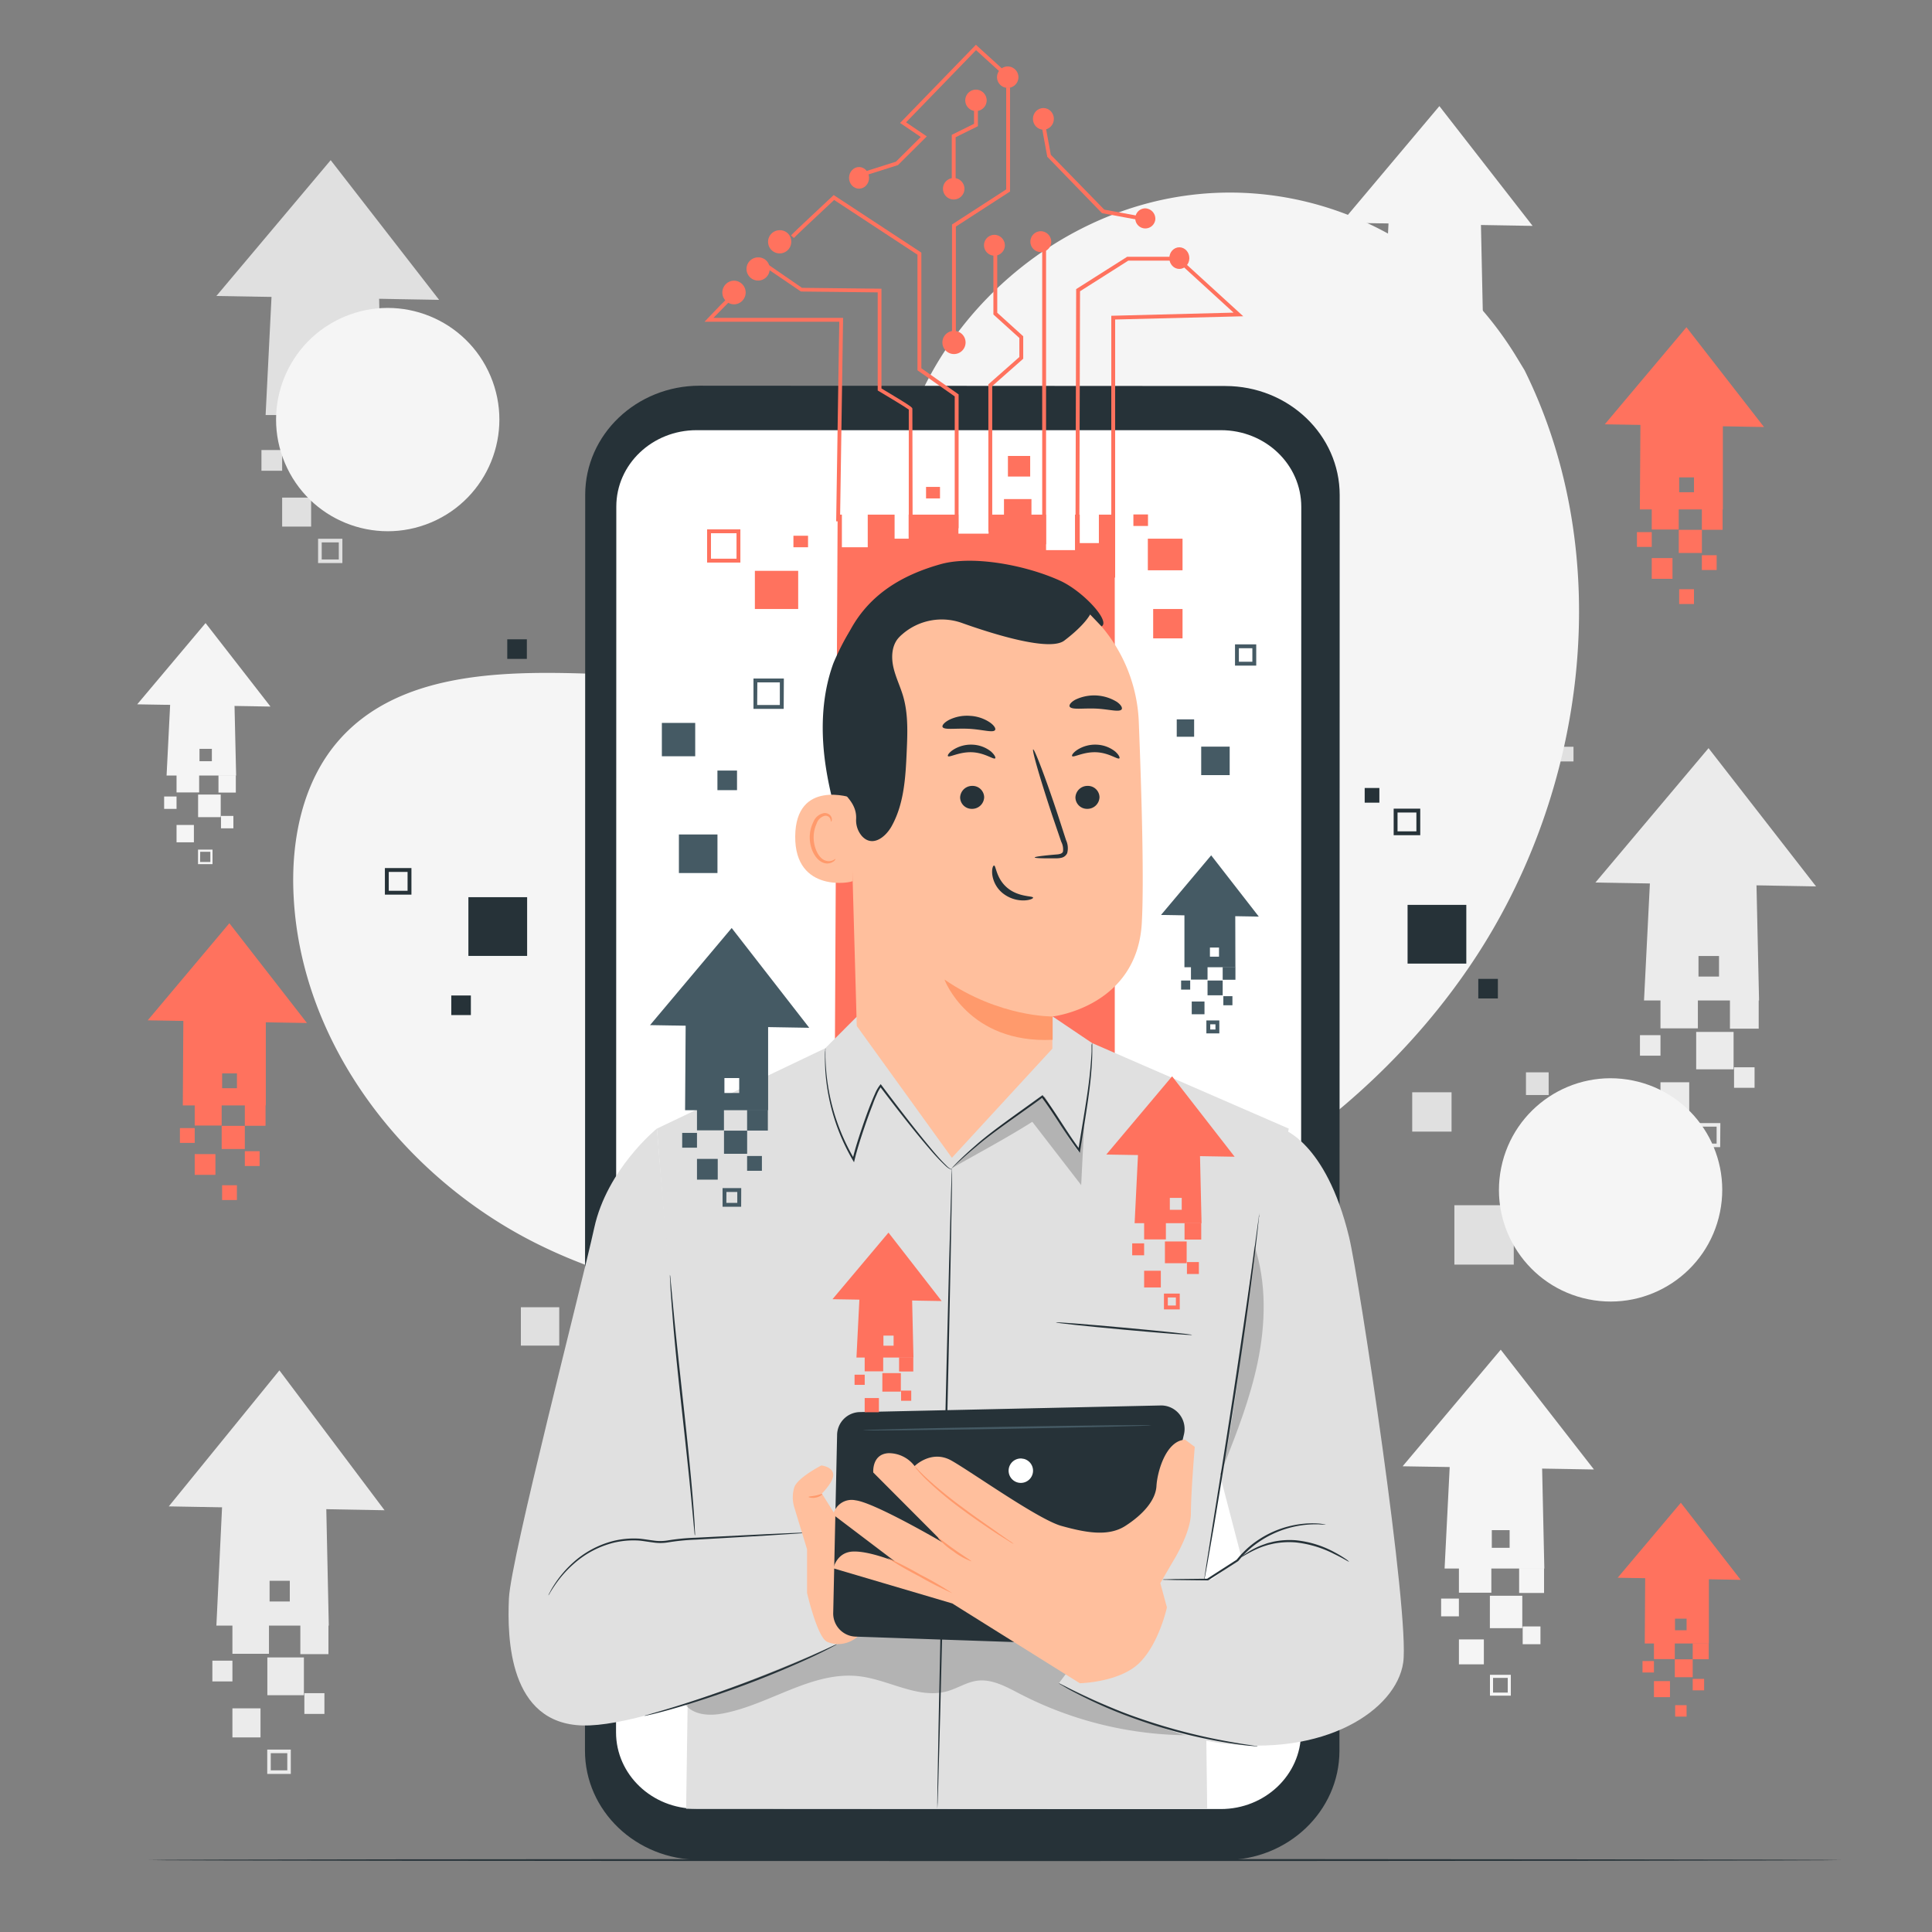 <svg xmlns="http://www.w3.org/2000/svg" viewBox="0 0 500 500"><rect x="0" y="0" width="500" height="500" fill="#808080" stroke="none"/><g id="background-complete"><rect x="371.15" y="177.55" width="10.18" height="10.18" style="fill:#e0e0e0"></rect><rect x="365.48" y="282.68" width="10.18" height="10.18" style="fill:#e0e0e0"></rect><rect x="376.39" y="311.91" width="15.37" height="15.37" style="fill:#e0e0e0"></rect><rect x="124.39" y="291.61" width="15.37" height="15.37" style="fill:#e0e0e0"></rect><rect x="107.75" y="278.22" width="9.93" height="9.93" style="fill:#e0e0e0"></rect><rect x="134.8" y="338.31" width="9.93" height="9.93" style="fill:#e0e0e0"></rect><rect x="95.72" y="206.28" width="7.19" height="7.19" style="fill:#e0e0e0"></rect><rect x="403.42" y="193.26" width="3.8" height="3.8" style="fill:#e0e0e0"></rect><rect x="365.13" y="161.25" width="5.87" height="5.87" style="fill:#e0e0e0"></rect><rect x="394.92" y="277.52" width="5.87" height="5.87" style="fill:#e0e0e0"></rect><rect x="127.09" y="185.54" width="9.98" height="9.98" style="fill:#e0e0e0"></rect><path d="M35.51,182.28l34.49.58L53.2,161.25Z" style="fill:#f5f5f5"></path><rect x="45.69" y="199.23" width="5.85" height="5.85" style="fill:#f5f5f5"></rect><rect x="51.27" y="205.63" width="5.85" height="5.85" style="fill:#f5f5f5"></rect><rect x="45.69" y="213.5" width="4.49" height="4.49" style="fill:#f5f5f5"></rect><rect x="56.54" y="200.63" width="4.49" height="4.49" style="fill:#f5f5f5"></rect><rect x="42.48" y="206.13" width="3.21" height="3.21" style="fill:#f5f5f5"></rect><path d="M55,223.64H51.25v-3.76H55Zm-3.21-.56h2.65v-2.64H51.81Z" style="fill:#f5f5f5"></path><rect x="57.19" y="211.16" width="3.21" height="3.21" style="fill:#f5f5f5"></rect><path d="M60.62,179.46l-16.45.19-1.06,21.06h18ZM54.83,197h-3.2v-3.2h3.2Z" style="fill:#f5f5f5"></path><path d="M43.68,389.85l55.84,1L72.31,354.65Z" style="fill:#ebebeb"></path><rect x="60.15" y="418.22" width="9.46" height="9.78" style="fill:#ebebeb"></rect><rect x="69.19" y="428.94" width="9.46" height="9.78" style="fill:#ebebeb"></rect><rect x="60.15" y="442.12" width="7.27" height="7.52" style="fill:#ebebeb"></rect><rect x="77.73" y="420.57" width="7.27" height="7.52" style="fill:#ebebeb"></rect><rect x="54.96" y="429.78" width="5.19" height="5.37" style="fill:#ebebeb"></rect><path d="M75.26,459.09h-6.1v-6.3h6.1Zm-5.19-.93h4.28v-4.44H70.07Z" style="fill:#ebebeb"></path><rect x="78.77" y="438.19" width="5.19" height="5.37" style="fill:#ebebeb"></rect><path d="M84.33,385.13l-26.64.33L56,420.71H85.09ZM75,414.46H69.77V409.1H75Z" style="fill:#ebebeb"></path><path d="M56,76.6l57.64,1L85.58,41.45Z" style="fill:#e0e0e0"></path><rect x="73.02" y="104.92" width="9.77" height="9.77" style="fill:#e0e0e0"></rect><rect x="82.35" y="115.62" width="9.77" height="9.77" style="fill:#e0e0e0"></rect><rect x="73.02" y="128.78" width="7.5" height="7.5" style="fill:#e0e0e0"></rect><rect x="91.17" y="107.27" width="7.5" height="7.5" style="fill:#e0e0e0"></rect><rect x="67.66" y="116.47" width="5.36" height="5.36" style="fill:#e0e0e0"></rect><path d="M88.61,145.72H82.32v-6.29h6.29Zm-5.35-.93h4.42v-4.42H83.26Z" style="fill:#e0e0e0"></path><rect x="92.24" y="124.86" width="5.36" height="5.36" style="fill:#e0e0e0"></rect><path d="M98,71.89l-27.5.33-1.76,35.19H98.77Zm-9.67,29.28H83V95.81h5.36Z" style="fill:#e0e0e0"></path><path d="M363,379.47l49.51.83-24.12-31Z" style="fill:#f5f5f5"></path><rect x="377.57" y="403.8" width="8.39" height="8.39" style="fill:#f5f5f5"></rect><rect x="385.58" y="412.98" width="8.39" height="8.39" style="fill:#f5f5f5"></rect><rect x="377.57" y="424.28" width="6.45" height="6.45" style="fill:#f5f5f5"></rect><rect x="393.15" y="405.81" width="6.45" height="6.45" style="fill:#f5f5f5"></rect><rect x="372.96" y="413.71" width="4.6" height="4.6" style="fill:#f5f5f5"></rect><path d="M391,438.84h-5.4v-5.4H391Zm-4.6-.8h3.8v-3.8h-3.8Z" style="fill:#f5f5f5"></path><rect x="394.07" y="420.92" width="4.6" height="4.6" style="fill:#f5f5f5"></rect><path d="M399,375.42l-23.62.28-1.52,30.23h25.81Zm-8.31,25.15h-4.61V396h4.61Z" style="fill:#f5f5f5"></path><path d="M347.13,57.63l49.51.83-24.13-31Z" style="fill:#f5f5f5"></path><rect x="361.73" y="81.96" width="8.39" height="8.39" style="fill:#f5f5f5"></rect><rect x="369.74" y="91.14" width="8.39" height="8.39" style="fill:#f5f5f5"></rect><rect x="361.73" y="102.44" width="6.45" height="6.45" style="fill:#f5f5f5"></rect><rect x="377.32" y="83.97" width="6.45" height="6.45" style="fill:#f5f5f5"></rect><rect x="357.13" y="91.87" width="4.6" height="4.6" style="fill:#f5f5f5"></rect><path d="M375.12,117h-5.4v-5.4h5.4Zm-4.6-.8h3.8v-3.8h-3.8Z" style="fill:#f5f5f5"></path><rect x="378.24" y="99.08" width="4.6" height="4.6" style="fill:#f5f5f5"></rect><path d="M383.17,53.58l-23.62.28L358,84.09h25.82Zm-8.31,25.15h-4.6v-4.6h4.6Z" style="fill:#f5f5f5"></path><path d="M412.89,228.4l57.1,1-27.82-35.78Z" style="fill:#ebebeb"></path><rect x="429.73" y="256.46" width="9.68" height="9.68" style="fill:#ebebeb"></rect><rect x="438.97" y="267.06" width="9.68" height="9.68" style="fill:#ebebeb"></rect><rect x="429.73" y="280.09" width="7.44" height="7.44" style="fill:#ebebeb"></rect><rect x="447.71" y="258.78" width="7.44" height="7.44" style="fill:#ebebeb"></rect><rect x="424.42" y="267.9" width="5.31" height="5.31" style="fill:#ebebeb"></rect><path d="M445.18,296.88H439v-6.23h6.23Zm-5.31-.92h4.39v-4.39h-4.39Z" style="fill:#ebebeb"></path><rect x="448.77" y="276.21" width="5.31" height="5.31" style="fill:#ebebeb"></rect><path d="M454.46,223.73l-27.24.33-1.75,34.86h29.77Zm-9.58,29h-5.31v-5.31h5.31Z" style="fill:#ebebeb"></path></g><g id="background-simple"><path d="M394.54,95.79l-2-3.29C375.69,64.72,345.22,48,313.09,50A84.86,84.86,0,0,0,300.8,51.7C271.59,58,246.17,80,235.64,108.33c-6.2,16.64-7.93,35.8-19.69,49-15.3,17.19-41.28,17.73-64.12,17S103,174.24,87.77,191.5C78.23,202.3,75.2,217.67,76,232.14c2,38.32,28.73,72.58,62.69,89.6s73.93,18.56,111.09,11.07C301.8,322.31,351.31,293.5,381.07,249S418.35,143.83,394.54,95.79Z" style="fill:#f5f5f5"></path><circle cx="416.84" cy="307.98" r="28.89" transform="translate(32.04 655.15) rotate(-78.52)" style="fill:#f5f5f5"></circle><circle cx="100.35" cy="108.58" r="28.89" transform="translate(-34.37 47.66) rotate(-22.92)" style="fill:#f5f5f5"></circle></g><g id="Table"><path d="M476.48,481.38c0,.15-98,.26-219,.26s-219-.11-219-.26,98-.26,219-.26S476.48,481.24,476.48,481.38Z" style="fill:#263238"></path></g><g id="Device"><path d="M317,481.38l-136-.07c-16.36,0-29.62-12.66-29.61-28.25l.06-325c0-15.6,13.28-28.25,29.65-28.24l136,.08c16.36,0,29.62,12.65,29.61,28.24l-.06,325C346.61,468.75,333.34,481.39,317,481.38Z" style="fill:#263238"></path><path d="M316,111.33H289.65l-77,0H180.26c-11.46,0-20.76,8.84-20.76,19.77l-.07,317.22c0,10.92,9.29,19.78,20.74,19.78l135.77.08c11.46,0,20.76-8.85,20.76-19.77l.07-317.23C336.77,120.19,327.49,111.34,316,111.33Z" style="fill:#fff"></path><rect x="297.06" y="139.41" width="8.98" height="8.18" style="fill:#FF725E"></rect><rect x="205.34" y="138.65" width="3.78" height="2.98" style="fill:#FF725E"></rect><rect x="293.32" y="133.14" width="3.78" height="2.98" style="fill:#FF725E"></rect><rect x="260.85" y="118" width="5.76" height="5.33" style="fill:#FF725E"></rect><rect x="195.36" y="147.73" width="11.21" height="9.88" style="fill:#FF725E"></rect><rect x="239.66" y="126.01" width="3.61" height="2.98" style="fill:#FF725E"></rect><polygon points="288.5 133.19 216.78 133.19 215.95 294.96 288.5 294.96 288.5 133.19" style="fill:#FF725E"></polygon><rect x="248.04" y="131.67" width="7.8" height="6.44" style="fill:#fff"></rect><rect x="270.72" y="131.77" width="7.49" height="10.6" style="fill:#fff"></rect><rect x="279.44" y="131.61" width="4.95" height="8.94" style="fill:#fff"></rect><rect x="217.88" y="132.1" width="6.69" height="9.53" style="fill:#fff"></rect><rect x="231.52" y="132.75" width="3.64" height="6.66" style="fill:#fff"></rect><rect x="259.83" y="129.16" width="7.11" height="5.86" style="fill:#FF725E"></rect><path d="M249.89,88.69a3,3,0,1,1-3-3.06A3,3,0,0,1,249.89,88.69Z" style="fill:#FF725E"></path><ellipse cx="189.96" cy="75.7" rx="3.02" ry="3.06" style="fill:#FF725E"></ellipse><path d="M217.4,134.92l-1,0,.8-51.66H182.34l.8-.84c.23-.24,5.64-6,6.91-6.88l.59.8c-.83.62-3.92,3.78-6,5.92h33.55Z" style="fill:#FF725E"></path><path d="M199.19,69.41a3,3,0,1,1-3-2.8A2.91,2.91,0,0,1,199.19,69.41Z" style="fill:#FF725E"></path><path d="M204.77,62.38a3,3,0,1,1-3-2.8A2.91,2.91,0,0,1,204.77,62.38Z" style="fill:#FF725E"></path><ellipse cx="222.32" cy="46.03" rx="2.59" ry="2.8" style="fill:#FF725E"></ellipse><path d="M249.6,48.87a2.78,2.78,0,1,1-2.78-2.8A2.8,2.8,0,0,1,249.6,48.87Z" style="fill:#FF725E"></path><path d="M255.35,26a2.77,2.77,0,1,1-2.77-2.8A2.79,2.79,0,0,1,255.35,26Z" style="fill:#FF725E"></path><ellipse cx="270.03" cy="30.76" rx="2.71" ry="2.8" style="fill:#FF725E"></ellipse><path d="M299,56.73a2.6,2.6,0,1,1-2.6-2.81A2.7,2.7,0,0,1,299,56.73Z" style="fill:#FF725E"></path><path d="M260.06,63.57a2.7,2.7,0,1,1-2.7-2.8A2.75,2.75,0,0,1,260.06,63.57Z" style="fill:#FF725E"></path><path d="M272.06,62.65a2.7,2.7,0,1,1-2.69-2.81A2.74,2.74,0,0,1,272.06,62.65Z" style="fill:#FF725E"></path><ellipse cx="305.21" cy="66.8" rx="2.59" ry="2.8" style="fill:#FF725E"></ellipse><path d="M263.57,20a2.77,2.77,0,1,1-2.76-2.8A2.79,2.79,0,0,1,263.57,20Z" style="fill:#FF725E"></path><path d="M236.19,138.91h-1V106c-.84-.63-5.12-3.21-7.79-4.8l-.25-.14V75.67l-19.88-.23-9-6.12.57-.83,8.71,6,20.57.23v25.81c8,4.77,8,4.93,8,5.29Z" style="fill:#FF725E"></path><path d="M248.08,136.7h-1V102.59l-9.64-6.76V65.92L215.87,51.75c-4.12,3.84-10.09,9.45-10.41,9.83l-.77-.65c.45-.53,9.73-9.2,10.78-10.18l.29-.27,22.69,14.9V95.31l9.64,6.76Z" style="fill:#FF725E"></path><polygon points="247.38 89.31 246.38 89.31 246.38 58.1 260.4 49.02 260.4 22.64 261.4 22.64 261.4 49.56 247.38 58.64 247.38 89.31" style="fill:#FF725E"></polygon><polygon points="247.32 48.87 246.32 48.87 246.32 34.89 252.08 32.04 252.08 25.96 253.08 25.96 253.08 32.66 247.32 35.51 247.32 48.87" style="fill:#FF725E"></polygon><polygon points="256.79 137.56 255.79 137.56 255.79 99.47 263.81 92.39 263.81 87.47 257.09 81.39 257.09 65.65 258.09 65.65 258.09 80.94 264.81 87.03 264.81 92.84 256.79 99.92 256.79 137.56" style="fill:#FF725E"></polygon><rect x="269.72" y="62.65" width="1" height="78.21" style="fill:#FF725E"></rect><polygon points="279.32 142.12 278.32 142.12 278.51 74.82 291.71 66.45 305.54 66.45 305.54 67.45 292 67.45 279.51 75.38 279.32 142.12" style="fill:#FF725E"></polygon><polygon points="288.6 149.48 287.6 149.48 287.6 81.72 319.24 80.91 305.87 68.69 306.54 67.96 321.75 81.85 288.6 82.69 288.6 149.48" style="fill:#FF725E"></polygon><path d="M297,57.35l-11.81-2.18L271,40.53l0-.15c-.4-2.13-1.69-9.12-1.69-9.62h1c0,.43,1,5.87,1.64,9.3l13.83,14.19,11.5,2.13Z" style="fill:#FF725E"></path><polygon points="224.1 45.35 223.8 44.4 231.87 41.84 238.29 35.45 232.94 31.82 252.56 11.59 260.39 18.71 259.72 19.45 252.6 12.98 234.49 31.66 239.86 35.3 232.4 42.72 224.1 45.35" style="fill:#FF725E"></polygon><rect x="298.44" y="157.61" width="7.6" height="7.6" style="fill:#FF725E"></rect><path d="M191.61,145.59H183V137h8.61Zm-7.61-1h6.61V138H184Z" style="fill:#FF725E"></path><rect x="121.22" y="232.19" width="15.2" height="15.2" style="fill:#263238"></rect><rect x="364.28" y="234.18" width="15.2" height="15.2" style="fill:#263238"></rect><rect x="353.18" y="203.93" width="3.8" height="3.8" style="fill:#263238"></rect><rect x="310.87" y="193.23" width="7.37" height="7.37" style="fill:#455a64"></rect><rect x="304.54" y="186.17" width="4.5" height="4.5" style="fill:#455a64"></rect><path d="M325.11,172.26h-5.49v-5.5h5.49Zm-4.49-1h3.49v-3.5h-3.49Z" style="fill:#455a64"></path><path d="M367.56,216.15h-6.88v-6.87h6.88Zm-5.88-1h4.88v-4.87h-4.88Z" style="fill:#263238"></path><path d="M106.48,231.53H99.61v-6.87h6.87Zm-5.87-1h4.87v-4.87h-4.87Z" style="fill:#263238"></path><rect x="175.7" y="215.96" width="9.98" height="9.98" style="fill:#455a64"></rect><rect x="185.67" y="199.42" width="5.07" height="5.07" style="fill:#455a64"></rect><rect x="131.28" y="165.45" width="5.07" height="5.07" style="fill:#263238"></rect><rect x="382.58" y="253.33" width="5.07" height="5.07" style="fill:#263238"></rect><rect x="116.79" y="257.63" width="5.07" height="5.07" style="fill:#263238"></rect><rect x="171.29" y="187.09" width="8.63" height="8.63" style="fill:#455a64"></rect><path d="M202.82,183.45H195V175.6h7.86Zm-6.86-1h5.86V176.6H196Z" style="fill:#455a64"></path></g><g id="Character"><polygon points="213.58 271.28 170.01 292.08 178.56 399.27 177.57 468.1 312.42 468.18 311.68 408.8 315.51 384.84 333.53 292.08 282.63 269.94 272.42 263.06 221.67 263.18 213.58 271.28" style="fill:#e0e0e0"></polygon><g style="opacity:0.2"><path d="M177.35,441.13c2.25,2.85,6.52,3,10.08,2.25,12-2.39,22.89-11,35-9.56,7.75.94,15.3,6,22.8,3.85,2.59-.74,4.93-2.32,7.59-2.69,3.9-.54,7.6,1.56,11.09,3.37A95.9,95.9,0,0,0,312,449l6.81-18.14-61-15.82-48.89-2.8-31.52,18.42Z"></path></g><path d="M242.58,468.1c-.14,0,.59-37.12,1.64-82.89s2-82.9,2.16-82.89-.59,37.11-1.64,82.9S242.73,468.11,242.58,468.1Z" style="fill:#263238"></path><path d="M331.62,292.08h0s11.48,3.11,17.52,28.07c2.55,10.5,15.82,98,14,110.18s-20.22,24.55-47.75,20.73c-15.19-2.11-41.34-15.46-41.34-15.46l20.17-26.89H313.6l7.66-5.74-6.18-23.71S327.12,299.77,331.62,292.08Z" style="fill:#e0e0e0"></path><path d="M349.14,404.17c-.05.09-1.45-.84-3.86-2a28.4,28.4,0,0,0-10-3,21.23,21.23,0,0,0-5.72.33l-1.26.29c-.4.11-.78.25-1.16.36a20.29,20.29,0,0,0-2,.79c-2.44,1.12-3.8,2.13-3.86,2a5.53,5.53,0,0,1,.93-.73,20.32,20.32,0,0,1,2.77-1.63,16.59,16.59,0,0,1,2.06-.86c.38-.13.77-.29,1.18-.4l1.28-.32a20.65,20.65,0,0,1,5.86-.38,26.43,26.43,0,0,1,10.11,3.15,29.41,29.41,0,0,1,2.75,1.66A4.9,4.9,0,0,1,349.14,404.17Z" style="fill:#263238"></path><path d="M300.82,408.8a3.4,3.4,0,0,1,.85-.07l2.37-.07,8.49-.09-.12,0,7.67-4.94-.07.06c.52-.61,1.05-1.27,1.67-1.87a23,23,0,0,1,3.62-3.06,25.47,25.47,0,0,1,11-4.29,23.76,23.76,0,0,1,5-.18c.59.05,1,.13,1.35.17a1.69,1.69,0,0,1,.47.1,16.65,16.65,0,0,1-1.83-.06,26.12,26.12,0,0,0-11.94,2.51,25.62,25.62,0,0,0-3.74,2.17,22.53,22.53,0,0,0-3.54,3c-.6.59-1.12,1.24-1.63,1.83l0,0,0,0L312.65,409l0,0h-.07l-8.49-.09-2.37-.06A5.3,5.3,0,0,1,300.82,408.8Z" style="fill:#263238"></path><path d="M246.38,302.32a.24.24,0,0,1,0,.14.21.21,0,0,1-.1.16.33.33,0,0,1-.26,0,4.43,4.43,0,0,1-1.33-.92,51.7,51.7,0,0,1-4.12-4.37c-3.36-3.88-7.84-9.52-12.86-16.17l.37,0a10.13,10.13,0,0,0-1.21,2.19c-.37.8-.71,1.64-1,2.48-.67,1.7-1.31,3.46-1.93,5.25-1.06,3.12-2.08,6.18-2.77,9.09l-.15.62-.32-.54a52.72,52.72,0,0,1-6.85-20.42,49.7,49.7,0,0,1-.35-6.31c0-.74,0-1.31.07-1.69a3.86,3.86,0,0,1,.05-.59,2.52,2.52,0,0,1,0,.59c0,.38,0,.95,0,1.69a57.09,57.09,0,0,0,.49,6.27,53.84,53.84,0,0,0,7,20.2l-.47.07c.7-3,1.71-6,2.78-9.15.62-1.8,1.26-3.57,1.94-5.27.34-.85.68-1.68,1.05-2.5a10,10,0,0,1,1.33-2.34l.19-.22.19.25c5,6.67,9.42,12.34,12.7,16.26,1.64,2,3,3.49,4,4.45a4.9,4.9,0,0,0,1.24,1c.17.07.28,0,.3-.1S246.36,302.31,246.38,302.32Z" style="fill:#263238"></path><path d="M282.63,269.94a2.24,2.24,0,0,1,.05.54c0,.36,0,.88,0,1.57,0,1.36-.08,3.36-.3,5.84-.4,5-1.58,11.9-2.83,19.86l-.09.59-.36-.48c-1.79-2.37-3.52-5-5.31-7.78-1.4-2.14-2.78-4.22-4.23-6.15l.35.05c-6.91,5-13.12,9.17-17.17,12.67-2.05,1.7-3.64,3.13-4.72,4.13l-1.23,1.15a3.84,3.84,0,0,1-.44.39s.11-.17.37-.45.66-.7,1.18-1.22c1-1,2.6-2.51,4.63-4.26,4-3.57,10.18-7.81,17.09-12.83l.2-.14.15.2c1.46,1.94,2.86,4,4.26,6.18,1.78,2.74,3.5,5.4,5.27,7.76l-.45.11c1.29-8,2.52-14.85,3-19.81.26-2.47.4-4.45.45-5.82,0-.68,0-1.2,0-1.56A2.77,2.77,0,0,1,282.63,269.94Z" style="fill:#263238"></path><path d="M308.55,345.48c0,.14-7.93-.47-17.68-1.36s-17.65-1.73-17.63-1.88,7.92.47,17.68,1.36S308.56,345.33,308.55,345.48Z" style="fill:#263238"></path><path d="M220.93,224.92c-2.91-8.59-5.78-17.24-7.17-26.19s-1.22-18.31,1.83-26.84c.46-1.3,4.44-10,5.8-9.87,1,.09-1.43,8.18-.93,9,4.82,8,6.22,17.76,5.58,27.11a122.92,122.92,0,0,1-5.11,26.77" style="fill:#263238"></path><path d="M294.72,186.83a40.64,40.64,0,0,0-38.93-39l-2.1-.08c-22.73.39-35.09,19.9-34.08,42.61l2.12,75.16,24.62,34.12,26-28.25c0-6.4,0-8.33.05-8.33s21.93-2.49,23.1-24.27C296.09,228.27,295.49,206.51,294.72,186.83Z" style="fill:#ffbf9d"></path><path d="M272.42,263.06s-13.77.24-28-9.56c0,0,6.15,16.66,28,15.6Z" style="fill:#ff9a6c"></path><path d="M284.55,206.33a3.12,3.12,0,0,1-3.14,3,3,3,0,0,1-3.09-2.94,3.11,3.11,0,0,1,3.13-3A3,3,0,0,1,284.55,206.33Z" style="fill:#263238"></path><path d="M289.69,196.26c-.41.39-2.69-1.45-6-1.58s-5.87,1.44-6.22,1c-.17-.19.25-.91,1.36-1.64a8.58,8.58,0,0,1,5-1.32,8.22,8.22,0,0,1,4.78,1.77C289.57,195.34,289.88,196.09,289.69,196.26Z" style="fill:#263238"></path><path d="M254.7,206.33a3.11,3.11,0,0,1-3.13,3,3,3,0,0,1-3.09-2.94,3.11,3.11,0,0,1,3.12-3A3,3,0,0,1,254.7,206.33Z" style="fill:#263238"></path><path d="M257.55,196.26c-.41.39-2.69-1.45-6-1.58s-5.87,1.44-6.22,1c-.17-.19.25-.91,1.36-1.64a8.58,8.58,0,0,1,5-1.32,8.22,8.22,0,0,1,4.78,1.77C257.42,195.34,257.74,196.09,257.55,196.26Z" style="fill:#263238"></path><path d="M267.78,221.91c0-.19,2.09-.47,5.48-.76.86-.05,1.68-.19,1.84-.77a4.32,4.32,0,0,0-.46-2.55l-2.26-6.62c-3.13-9.41-5.36-17.14-5-17.26s3.23,7.4,6.35,16.82c.76,2.32,1.47,4.53,2.16,6.65a5,5,0,0,1,.3,3.37,2.13,2.13,0,0,1-1.46,1.19,5.65,5.65,0,0,1-1.46.15C269.89,222.17,267.79,222.1,267.78,221.91Z" style="fill:#263238"></path><path d="M257.54,188.9c-.45.85-3.3-.12-6.82-.29s-6.49.37-6.8-.51c-.13-.43.51-1.18,1.79-1.84a10.47,10.47,0,0,1,5.3-1,10.16,10.16,0,0,1,5.08,1.64C257.24,187.68,257.75,188.5,257.54,188.9Z" style="fill:#263238"></path><path d="M290.25,183.63c-.72.74-3.43-.12-6.71-.25s-6.07.36-6.68-.46c-.27-.39.18-1.14,1.42-1.83a11.21,11.21,0,0,1,10.79.57C290.2,182.47,290.56,183.26,290.25,183.63Z" style="fill:#263238"></path><path d="M220.73,206.56c-.37-.17-14.79-5-14.93,9.87s14.86,12,14.89,11.55S220.73,206.56,220.73,206.56Z" style="fill:#ffbf9d"></path><path d="M216.19,222.29c-.07,0-.26.18-.7.38a2.62,2.62,0,0,1-2,0c-1.57-.59-2.87-3.11-2.92-5.8a8.52,8.52,0,0,1,.77-3.71,3,3,0,0,1,2-2,1.34,1.34,0,0,1,1.53.73c.19.42.09.72.17.74s.33-.25.21-.86a1.65,1.65,0,0,0-.58-.94,2,2,0,0,0-1.43-.4,3.67,3.67,0,0,0-2.74,2.29,8.87,8.87,0,0,0-.94,4.15c.07,3,1.58,5.83,3.73,6.48a2.82,2.82,0,0,0,2.38-.37C216.16,222.65,216.24,222.32,216.19,222.29Z" style="fill:#ff9a6c"></path><path d="M285.08,162.11c2.41-1.33-4.83-9.15-10.76-11.84-9-4.08-22.65-6.59-30.92-4.25-10,2.82-18.23,7.77-23.23,16.82s-6.88,19.61-6.6,30c.09,3.15.41,6.44,2.1,9.11,2.08,3.3,6.07,5.38,5.9,9.93a6.24,6.24,0,0,0,1.54,4.55c2.73,2.91,6.07.18,7.61-2.55,3.28-5.84,3.65-12.82,3.94-19.51.21-4.76.4-9.62-.93-14.19-.73-2.49-1.9-4.84-2.49-7.36s-.52-5.39,1.06-7.45a9,9,0,0,1,1.21-1.22,15.54,15.54,0,0,1,15.43-2.93c8.4,3,22.74,7.42,26.49,4.57,5.4-4.09,6.69-6.77,6.69-6.77Z" style="fill:#263238"></path><path d="M257.26,224c.52,0,.54,3.39,3.48,5.81s6.59,2,6.62,2.5c.05.22-.81.67-2.35.72a8.53,8.53,0,0,1-5.53-1.89,7.44,7.44,0,0,1-2.69-4.88C256.65,224.81,257,224,257.26,224Z" style="fill:#263238"></path><path d="M170,292.08s-12.88,10.42-16.21,25.69-21.62,85.54-22.08,95.9,0,32.43,19.15,32.88,67.62-21.89,67.62-21.89l-9.25-28-30.22.83Z" style="fill:#e0e0e0"></path><path d="M209.24,396.62a3.94,3.94,0,0,1-.74.1l-2.12.16-7.83.51-11.61.68-6.85.39a57.82,57.82,0,0,0-7.29.72,12.15,12.15,0,0,1-3.81,0c-1.23-.15-2.42-.37-3.59-.48a22.25,22.25,0,0,0-6.73.59,24.45,24.45,0,0,0-10.08,5.35,29.24,29.24,0,0,0-5.14,5.84c-.52.76-.89,1.37-1.13,1.79a3.46,3.46,0,0,1-.41.63,3.31,3.31,0,0,1,.32-.68,17.46,17.46,0,0,1,1.05-1.85,28.36,28.36,0,0,1,5.06-6,24.6,24.6,0,0,1,10.22-5.53,22.51,22.51,0,0,1,6.89-.64c1.2.11,2.39.33,3.61.48a12,12,0,0,0,3.64,0,56,56,0,0,1,7.37-.72l6.85-.35,11.61-.58,7.84-.34,2.13-.07A5.27,5.27,0,0,1,209.24,396.62Z" style="fill:#263238"></path><path d="M179.84,397.43a3.54,3.54,0,0,1-.1-.68c-.05-.51-.12-1.16-.2-2-.16-1.77-.4-4.23-.68-7.23-.59-6.11-1.5-14.53-2.53-23.84S174.45,346,174,339.85c-.25-3.06-.43-5.53-.52-7.25,0-.81-.07-1.47-.1-2a6,6,0,0,1,0-.69,2.86,2.86,0,0,1,.11.68c.05.5.11,1.15.19,2,.17,1.76.4,4.22.69,7.23.58,6.1,1.5,14.53,2.52,23.84s1.88,17.74,2.38,23.85c.25,3.06.42,5.54.52,7.25,0,.82.07,1.47.09,2A3,3,0,0,1,179.84,397.43Z" style="fill:#263238"></path><path d="M216.65,425.49a3.13,3.13,0,0,1-.46.29l-1.37.74c-1.19.64-2.94,1.5-5.13,2.52-4.37,2-10.52,4.66-17.43,7.21s-13.26,4.6-17.91,5.92c-2.32.67-4.21,1.15-5.52,1.47l-1.52.34a2,2,0,0,1-.54.08,2.21,2.21,0,0,1,.52-.18l1.49-.44c1.29-.37,3.17-.91,5.47-1.62,4.61-1.41,10.93-3.5,17.83-6.06s13-5.1,17.46-7.05c2.2-1,4-1.79,5.19-2.37l1.41-.66A1.84,1.84,0,0,1,216.65,425.49Z" style="fill:#263238"></path><path d="M325.89,314.07a.81.81,0,0,1,0,.25c0,.19,0,.43-.07.72-.07.68-.17,1.61-.29,2.78-.26,2.41-.68,5.89-1.22,10.19-1.08,8.6-2.71,20.47-4.72,33.54s-4,24.89-5.42,33.44c-.74,4.24-1.35,7.68-1.77,10.11-.21,1.16-.38,2.08-.51,2.74-.06.29-.11.53-.14.72a1,1,0,0,1-.07.24.7.7,0,0,1,0-.25c0-.2.06-.43.1-.72.1-.68.24-1.6.41-2.76.39-2.44.93-5.89,1.6-10.14,1.37-8.56,3.28-20.38,5.28-33.46S322.77,336.55,324,328c.58-4.26,1.05-7.72,1.38-10.17.16-1.16.29-2.09.39-2.76,0-.29.08-.53.11-.72A.81.81,0,0,1,325.89,314.07Z" style="fill:#263238"></path><path d="M325.51,451.94a2.08,2.08,0,0,1-.55,0l-1.58-.14c-1.37-.13-3.34-.39-5.77-.78a135.1,135.1,0,0,1-18.7-4.46c-3.58-1.14-7-2.37-10-3.58s-5.69-2.43-7.89-3.53c-1.11-.53-2.1-1.05-3-1.51s-1.61-.86-2.2-1.21l-1.37-.8a2.47,2.47,0,0,1-.46-.31,2.58,2.58,0,0,1,.52.22l1.41.71c.6.33,1.35.7,2.23,1.13s1.87.93,3,1.43c2.21,1.06,4.9,2.2,7.91,3.42s6.38,2.4,9.95,3.53a152.27,152.27,0,0,0,18.6,4.59c2.42.44,4.38.76,5.74.95l1.56.24A1.87,1.87,0,0,1,325.51,451.94Z" style="fill:#263238"></path><g style="opacity:0.2"><path d="M279.29,298.24c-3.55-4.29-5.93-9.8-8.94-14.47a135.09,135.09,0,0,0-24,18.55c7-4,14-7.69,20.81-12l12.65,16.38q.39-7.94.8-15.88Z"></path></g><g style="opacity:0.2"><path d="M316.17,381.63c.15-.7.3-1.43.45-2.16l-.87,2.16Z"></path></g><g style="opacity:0.2"><path d="M324.63,322.36c-2.28,17.6-4.36,39.42-8,57.11,3.5-8.77,6.91-17.61,8.84-26.84C327.55,342.63,327.84,332.05,324.63,322.36Z"></path></g><path d="M212.56,379.26s-6.1,3.12-7,5.64a9,9,0,0,0,0,5.2l3.3,10.85v11.29s2.65,11.47,5.17,12.64,7,1,10-3.72a35.68,35.68,0,0,0,4-8.62l5.2-21.55,1.49-11-14.12,7.28-4,5.48-3.9-6.22s3.18-3.12,2.93-5.06S212.56,379.26,212.56,379.26Z" style="fill:#ffbf9d"></path><path d="M209.26,387.4c0-.15.83-.14,1.78-.34s1.69-.53,1.77-.4-.61.69-1.66.91S209.23,387.53,209.26,387.4Z" style="fill:#ff9a6c"></path><path d="M215.64,417.25l1-45.8a6,6,0,0,1,5.73-6l78.19-1.72a6.08,6.08,0,0,1,5.81,7.63L294.65,421.2a5.91,5.91,0,0,1-5.88,4.67l-67.47-2.32A6,6,0,0,1,215.64,417.25Z" style="fill:#263238"></path><path d="M265,377.56l-.62-.1a3.16,3.16,0,1,0,.62.1Z" style="fill:#fff"></path><path d="M298,368.87c0,.15-16.72.55-37.35.9s-37.35.53-37.36.38,16.72-.54,37.35-.9S298,368.73,298,368.87Z" style="fill:#455a64"></path><path d="M236.7,379.42s4.34-4.33,9.5-1.44,22.52,15.28,28.51,16.93,12,2.9,16.52,0,7.85-6.61,8.06-10.32,2.47-11.78,7.43-12l2.48,1.86s-1,12-1,17.14S303.62,404,303.62,404l-3.33,5.71L302,416s-2.07,9.5-7.23,14.46-15.32,5.16-15.32,5.16l-33-20.65-30.77-9.09s.82-4.13,5-4.34,10.95,2.58,10.95,2.58L215.64,392a4.87,4.87,0,0,1,5.78-3.72c5,.62,22.72,11,22.72,11L226,381.08s-.41-4.75,3.93-5A8.37,8.37,0,0,1,236.7,379.42Z" style="fill:#ffbf9d"></path><path d="M262.34,399.56a5.57,5.57,0,0,1-1.12-.63c-.71-.43-1.72-1.07-3-1.88-2.47-1.62-5.88-3.9-9.5-6.6a87.24,87.24,0,0,1-8.88-7.43c-1.06-1-1.87-1.93-2.4-2.56a6.42,6.42,0,0,1-.78-1,6.2,6.2,0,0,1,.93.9c.57.59,1.42,1.44,2.5,2.43a111.2,111.2,0,0,0,8.94,7.28c3.61,2.7,7,5,9.4,6.72l2.86,2A6,6,0,0,1,262.34,399.56Z" style="fill:#ff9a6c"></path><path d="M251.38,404.07a17.28,17.28,0,0,1-4.68-2.61,17.76,17.76,0,0,1-4-3.53c.11-.11,1.94,1.42,4.34,3.11S251.45,403.94,251.38,404.07Z" style="fill:#ff9a6c"></path><path d="M246.44,412.31a90.57,90.57,0,0,1-8.56-4.37,86.44,86.44,0,0,1-8.3-4.82,91.17,91.17,0,0,1,8.55,4.37A85.91,85.91,0,0,1,246.44,412.31Z" style="fill:#ff9a6c"></path></g><g id="Arrows"><path d="M300.47,236.79l25.31.43-12.33-15.86Z" style="fill:#455a64"></path><rect x="308.22" y="249.23" width="4.29" height="4.29" style="fill:#455a64"></rect><rect x="312.51" y="253.76" width="3.92" height="3.82" style="fill:#455a64"></rect><rect x="308.42" y="259.19" width="3.3" height="3.3" style="fill:#455a64"></rect><rect x="316.43" y="250.26" width="3.3" height="3.3" style="fill:#455a64"></rect><rect x="305.67" y="253.76" width="2.35" height="2.35" style="fill:#455a64"></rect><path d="M315.56,267.44h-3.35v-3.35h3.35Zm-2.35-1h1.35v-1.35h-1.35Z" style="fill:#455a64"></path><rect x="316.6" y="257.81" width="2.35" height="2.35" style="fill:#455a64"></rect><path d="M319.68,234.72l-13.15.15v15.45h13.19Zm-4.2,12.86h-2.35v-2.35h2.35Z" style="fill:#455a64"></path><path d="M215.45,336.23l28.25.48L229.94,319Z" style="fill:#FF725E"></path><rect x="223.78" y="350.11" width="4.79" height="4.79" style="fill:#FF725E"></rect><rect x="228.35" y="355.36" width="4.79" height="4.79" style="fill:#FF725E"></rect><rect x="223.78" y="361.81" width="3.68" height="3.68" style="fill:#FF725E"></rect><rect x="232.68" y="351.26" width="3.68" height="3.68" style="fill:#FF725E"></rect><rect x="221.16" y="355.77" width="2.63" height="2.63" style="fill:#FF725E"></rect><rect x="233.2" y="359.89" width="2.63" height="2.63" style="fill:#FF725E"></rect><path d="M236,333.92l-13.48.16-.87,17.25H236.4Zm-4.74,14.35h-2.63v-2.62h2.63Z" style="fill:#FF725E"></path><path d="M168.23,265.3l41.2.69-20.07-25.82Z" style="fill:#455a64"></path><rect x="180.38" y="285.55" width="6.98" height="6.98" style="fill:#455a64"></rect><rect x="187.37" y="292.61" width="5.99" height="5.99" style="fill:#455a64"></rect><rect x="180.38" y="299.92" width="5.37" height="5.37" style="fill:#455a64"></rect><rect x="193.35" y="287.22" width="5.37" height="5.37" style="fill:#455a64"></rect><rect x="176.55" y="293.19" width="3.83" height="3.83" style="fill:#455a64"></rect><path d="M191.81,312.31H187v-4.83h4.83Zm-3.83-1h2.83v-2.83H188Z" style="fill:#455a64"></path><rect x="193.35" y="299.17" width="3.83" height="3.83" style="fill:#455a64"></rect><path d="M198.79,262.29l-21.32-.11-.17,25.14h21.49Zm-7.48,20.57h-3.83V279h3.83Z" style="fill:#455a64"></path><path d="M286.3,298.8l33.22.56-16.18-20.81Z" style="fill:#FF725E"></path><rect x="296.1" y="315.13" width="5.63" height="5.63" style="fill:#FF725E"></rect><rect x="301.48" y="321.29" width="5.63" height="5.63" style="fill:#FF725E"></rect><rect x="296.1" y="328.87" width="4.32" height="4.32" style="fill:#FF725E"></rect><rect x="306.56" y="316.48" width="4.32" height="4.32" style="fill:#FF725E"></rect><rect x="293.01" y="321.78" width="3.09" height="3.09" style="fill:#FF725E"></rect><path d="M305.32,338.87h-4.09v-4.09h4.09Zm-3.09-1h2.09v-2.09h-2.09Z" style="fill:#FF725E"></path><rect x="307.18" y="326.62" width="3.09" height="3.09" style="fill:#FF725E"></rect><path d="M310.49,296.09l-15.85.19-1,20.28h17.32Zm-4.66,17h-3.08v-3.08h3.08Z" style="fill:#FF725E"></path><path d="M38.23,264.06l41.21.69L59.36,238.93Z" style="fill:#FF725E"></path><rect x="50.39" y="284.31" width="6.98" height="6.98" style="fill:#FF725E"></rect><rect x="57.37" y="291.37" width="5.99" height="5.99" style="fill:#FF725E"></rect><rect x="50.39" y="298.68" width="5.36" height="5.37" style="fill:#FF725E"></rect><rect x="63.36" y="285.98" width="5.36" height="5.37" style="fill:#FF725E"></rect><rect x="46.56" y="291.95" width="3.83" height="3.83" style="fill:#FF725E"></rect><rect x="57.48" y="306.74" width="3.83" height="3.83" style="fill:#FF725E"></rect><rect x="63.36" y="297.93" width="3.83" height="3.83" style="fill:#FF725E"></rect><path d="M68.79,261.05l-21.32-.11-.16,25.14H68.79Zm-7.47,20.57H57.49v-3.83h3.83Z" style="fill:#FF725E"></path><path d="M418.65,408.32l31.84.54L435,388.91Z" style="fill:#FF725E"></path><rect x="428.04" y="423.97" width="5.4" height="5.4" style="fill:#FF725E"></rect><rect x="433.44" y="429.43" width="4.63" height="4.63" style="fill:#FF725E"></rect><rect x="428.04" y="435.07" width="4.15" height="4.15" style="fill:#FF725E"></rect><rect x="438.07" y="425.26" width="4.15" height="4.15" style="fill:#FF725E"></rect><rect x="425.08" y="429.88" width="2.96" height="2.96" style="fill:#FF725E"></rect><rect x="433.53" y="441.3" width="2.96" height="2.96" style="fill:#FF725E"></rect><rect x="438.07" y="434.5" width="2.96" height="2.96" style="fill:#FF725E"></rect><path d="M442.26,406l-16.47-.09-.13,19.43h16.6Zm-5.77,15.9h-3v-3h3Z" style="fill:#FF725E"></path><path d="M415.32,109.81l41.2.7L436.45,84.69Z" style="fill:#FF725E"></path><rect x="427.47" y="130.06" width="6.98" height="6.98" style="fill:#FF725E"></rect><rect x="434.46" y="137.12" width="5.99" height="5.99" style="fill:#FF725E"></rect><rect x="427.47" y="144.43" width="5.37" height="5.37" style="fill:#FF725E"></rect><rect x="440.44" y="131.74" width="5.37" height="5.37" style="fill:#FF725E"></rect><rect x="423.64" y="137.71" width="3.83" height="3.83" style="fill:#FF725E"></rect><rect x="434.57" y="152.49" width="3.83" height="3.83" style="fill:#FF725E"></rect><rect x="440.44" y="143.69" width="3.83" height="3.83" style="fill:#FF725E"></rect><path d="M445.88,106.81l-21.32-.12-.17,25.15h21.49Zm-7.48,20.57h-3.83v-3.83h3.83Z" style="fill:#FF725E"></path></g></svg>
